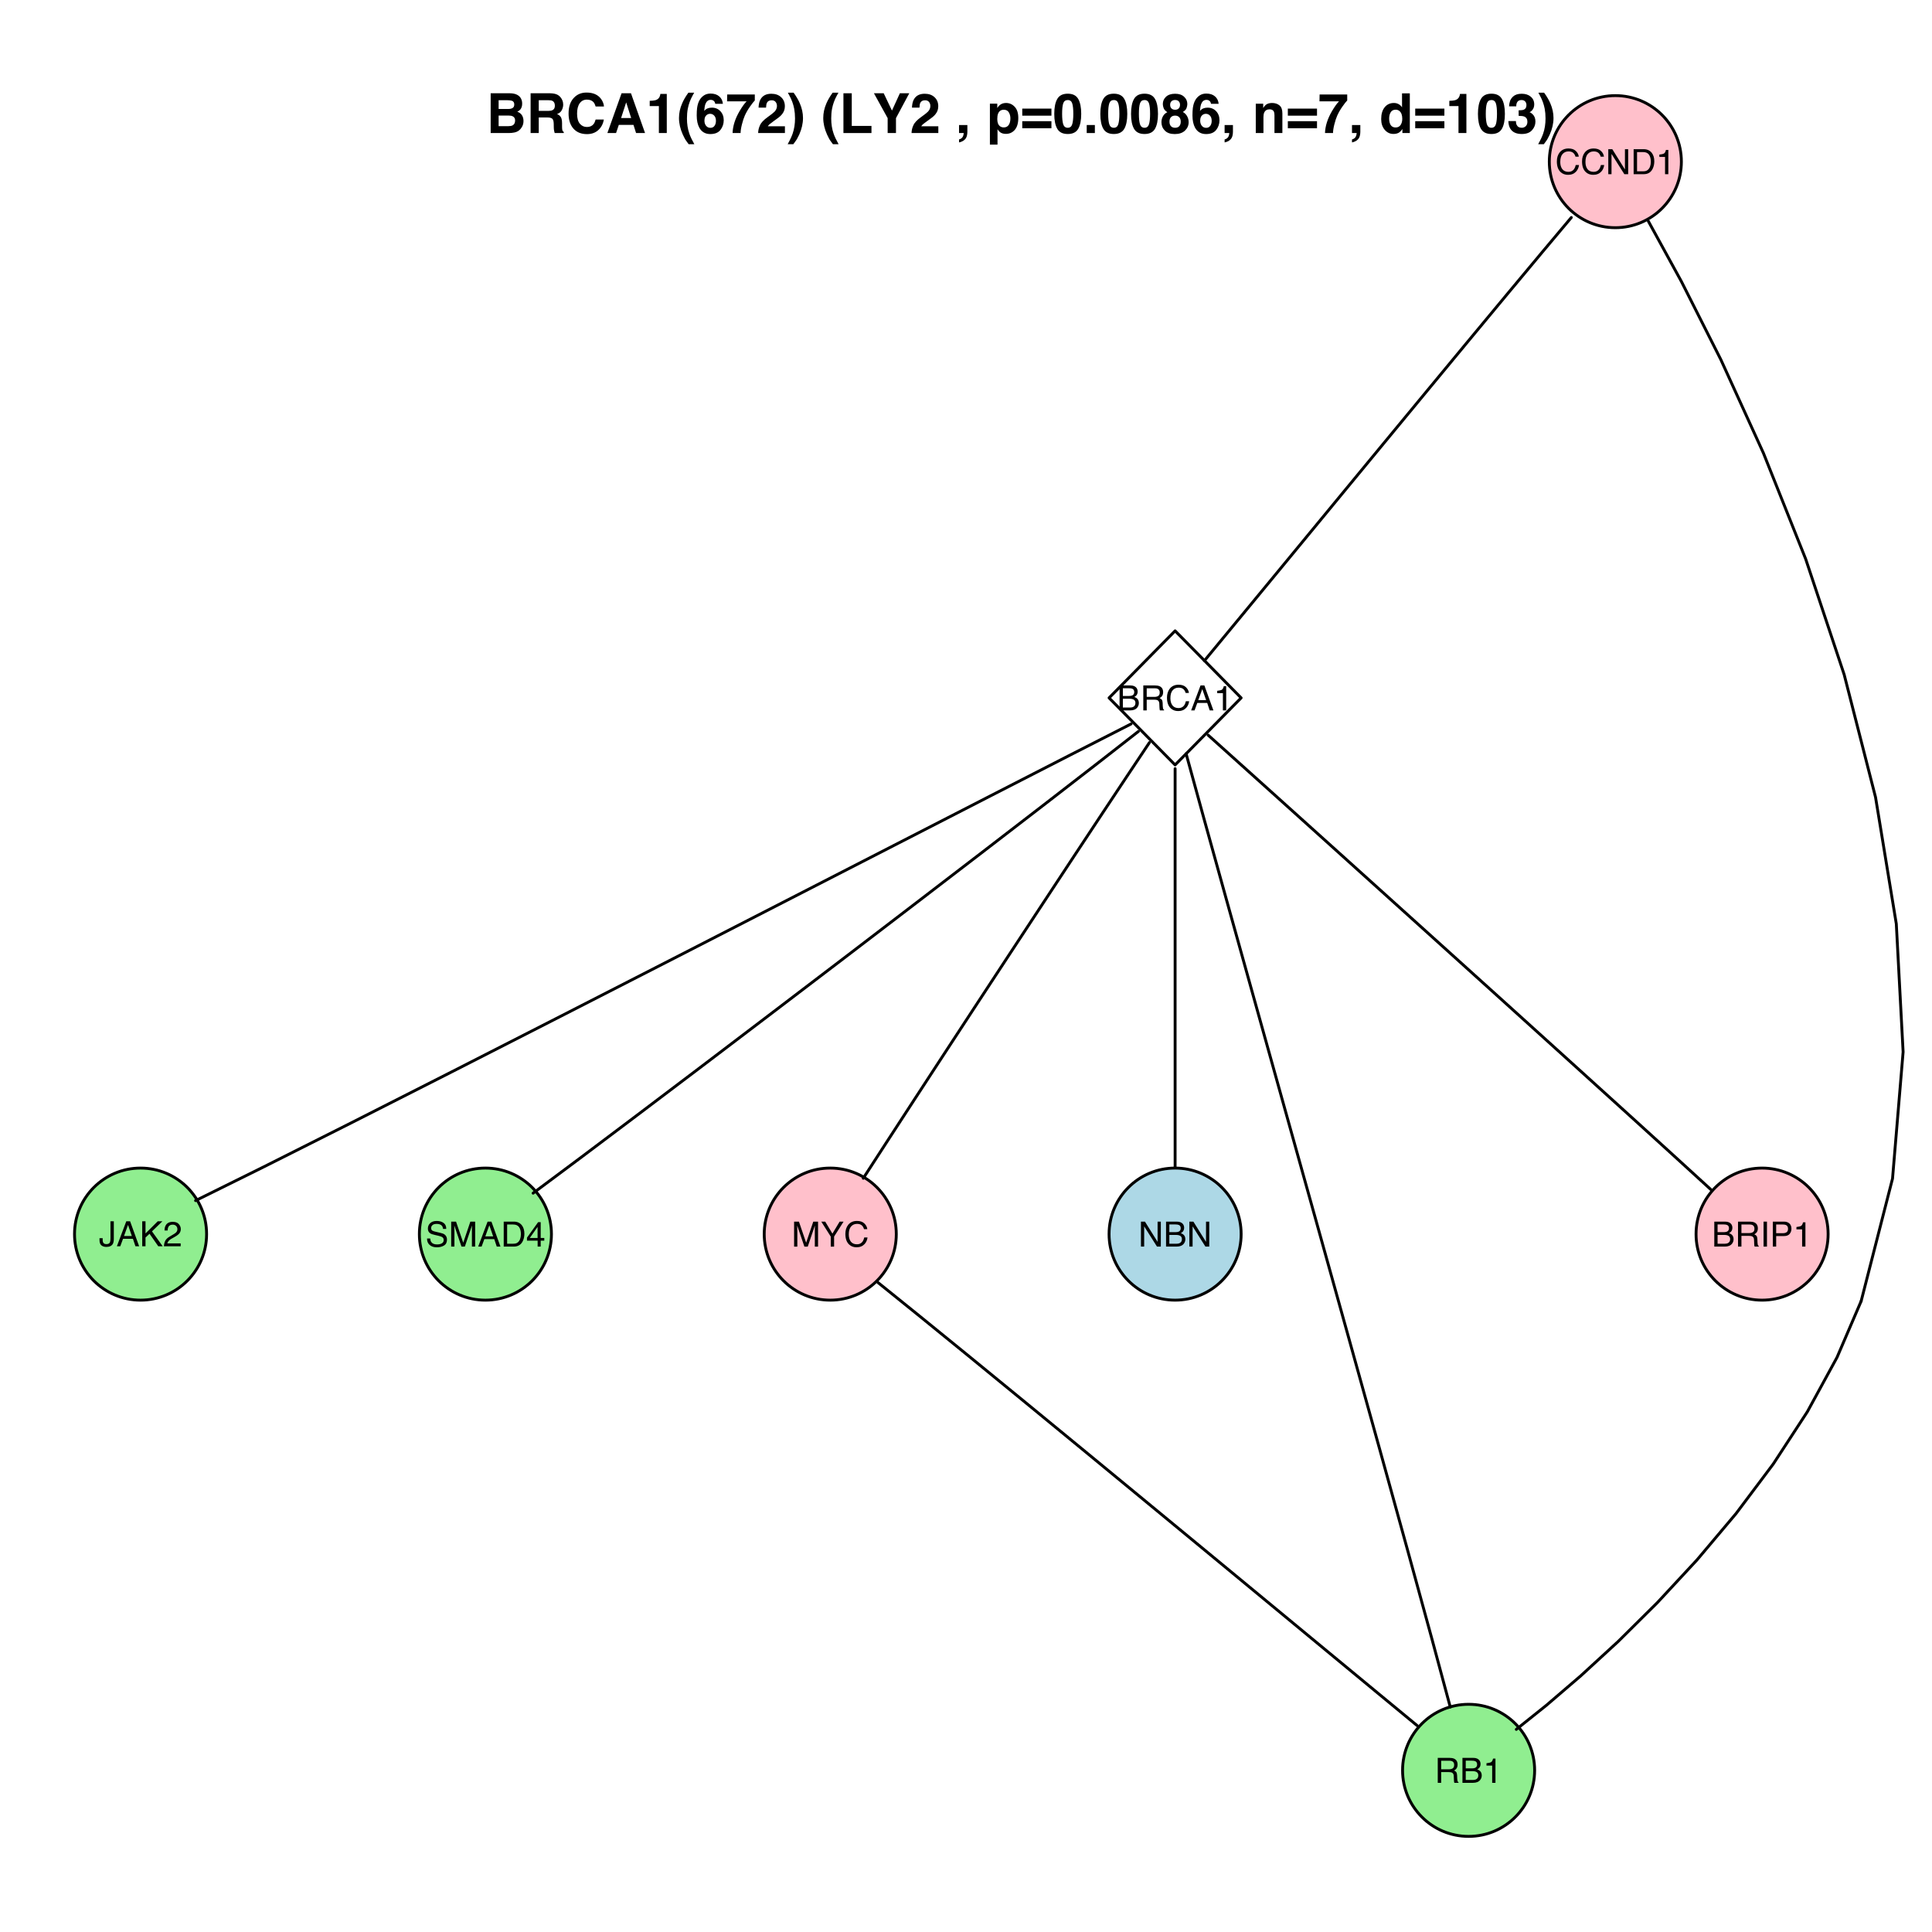 <?xml version="1.0" encoding="UTF-8"?>
<svg xmlns="http://www.w3.org/2000/svg" xmlns:xlink="http://www.w3.org/1999/xlink" width="504pt" height="504pt" viewBox="0 0 504 504" version="1.1">
<defs>
<g>
<symbol overflow="visible" id="glyph0-0">
<path style="stroke:none;" d="M 0.297 0 L 0.297 -6.516 L 5.469 -6.516 L 5.469 0 Z M 4.656 -0.812 L 4.656 -5.703 L 1.109 -5.703 L 1.109 -0.812 Z "/>
</symbol>
<symbol overflow="visible" id="glyph0-1">
<path style="stroke:none;" d="M 3.438 -6.703 C 4.27 -6.703 4.91 -6.484 5.359 -6.047 C 5.816 -5.609 6.07 -5.113 6.125 -4.562 L 5.266 -4.562 C 5.16 -4.977 4.961 -5.312 4.672 -5.562 C 4.379 -5.812 3.973 -5.938 3.453 -5.938 C 2.805 -5.938 2.285 -5.707 1.891 -5.25 C 1.492 -4.801 1.297 -4.109 1.297 -3.172 C 1.297 -2.41 1.473 -1.789 1.828 -1.312 C 2.191 -0.844 2.727 -0.609 3.438 -0.609 C 4.082 -0.609 4.578 -0.859 4.922 -1.359 C 5.098 -1.617 5.234 -1.961 5.328 -2.391 L 6.188 -2.391 C 6.102 -1.711 5.848 -1.141 5.422 -0.672 C 4.898 -0.109 4.203 0.172 3.328 0.172 C 2.566 0.172 1.93 -0.055 1.422 -0.516 C 0.742 -1.129 0.406 -2.066 0.406 -3.328 C 0.406 -4.285 0.656 -5.078 1.156 -5.703 C 1.707 -6.367 2.469 -6.703 3.438 -6.703 Z M 3.266 -6.703 Z "/>
</symbol>
<symbol overflow="visible" id="glyph0-2">
<path style="stroke:none;" d="M 0.688 -6.516 L 1.734 -6.516 L 5.031 -1.234 L 5.031 -6.516 L 5.875 -6.516 L 5.875 0 L 4.875 0 L 1.531 -5.281 L 1.531 0 L 0.688 0 Z M 3.219 -6.516 Z "/>
</symbol>
<symbol overflow="visible" id="glyph0-3">
<path style="stroke:none;" d="M 3.203 -0.75 C 3.492 -0.75 3.738 -0.781 3.938 -0.844 C 4.281 -0.957 4.562 -1.18 4.781 -1.516 C 4.957 -1.773 5.082 -2.113 5.156 -2.531 C 5.195 -2.77 5.219 -2.992 5.219 -3.203 C 5.219 -4.016 5.055 -4.645 4.734 -5.094 C 4.422 -5.539 3.906 -5.766 3.188 -5.766 L 1.625 -5.766 L 1.625 -0.75 Z M 0.734 -6.516 L 3.375 -6.516 C 4.27 -6.516 4.969 -6.195 5.469 -5.562 C 5.906 -4.988 6.125 -4.254 6.125 -3.359 C 6.125 -2.672 5.992 -2.047 5.734 -1.484 C 5.273 -0.492 4.484 0 3.359 0 L 0.734 0 Z "/>
</symbol>
<symbol overflow="visible" id="glyph0-4">
<path style="stroke:none;" d="M 0.875 -4.5 L 0.875 -5.109 C 1.445 -5.172 1.848 -5.266 2.078 -5.391 C 2.305 -5.523 2.477 -5.836 2.594 -6.328 L 3.219 -6.328 L 3.219 0 L 2.359 0 L 2.359 -4.5 Z "/>
</symbol>
<symbol overflow="visible" id="glyph0-5">
<path style="stroke:none;" d="M 3.141 -3.766 C 3.516 -3.766 3.805 -3.816 4.016 -3.922 C 4.336 -4.086 4.5 -4.379 4.5 -4.797 C 4.5 -5.223 4.328 -5.508 3.984 -5.656 C 3.785 -5.738 3.492 -5.781 3.109 -5.781 L 1.531 -5.781 L 1.531 -3.766 Z M 3.438 -0.75 C 3.977 -0.75 4.363 -0.906 4.594 -1.219 C 4.738 -1.414 4.812 -1.656 4.812 -1.938 C 4.812 -2.414 4.602 -2.738 4.188 -2.906 C 3.957 -3 3.66 -3.047 3.297 -3.047 L 1.531 -3.047 L 1.531 -0.75 Z M 0.672 -6.516 L 3.469 -6.516 C 4.238 -6.516 4.785 -6.289 5.109 -5.844 C 5.297 -5.57 5.391 -5.258 5.391 -4.906 C 5.391 -4.5 5.27 -4.16 5.031 -3.891 C 4.914 -3.754 4.742 -3.629 4.516 -3.516 C 4.848 -3.391 5.098 -3.242 5.266 -3.078 C 5.555 -2.797 5.703 -2.406 5.703 -1.906 C 5.703 -1.488 5.57 -1.109 5.312 -0.766 C 4.914 -0.254 4.285 0 3.422 0 L 0.672 0 Z "/>
</symbol>
<symbol overflow="visible" id="glyph0-6">
<path style="stroke:none;" d="M 3.719 -3.531 C 4.133 -3.531 4.461 -3.613 4.703 -3.781 C 4.953 -3.945 5.078 -4.25 5.078 -4.688 C 5.078 -5.145 4.906 -5.457 4.562 -5.625 C 4.383 -5.719 4.145 -5.766 3.844 -5.766 L 1.688 -5.766 L 1.688 -3.531 Z M 0.797 -6.516 L 3.812 -6.516 C 4.312 -6.516 4.723 -6.445 5.047 -6.312 C 5.66 -6.031 5.969 -5.516 5.969 -4.766 C 5.969 -4.367 5.883 -4.047 5.719 -3.797 C 5.562 -3.555 5.336 -3.359 5.047 -3.203 C 5.305 -3.098 5.5 -2.961 5.625 -2.797 C 5.75 -2.629 5.82 -2.352 5.844 -1.969 L 5.875 -1.094 C 5.883 -0.852 5.906 -0.672 5.938 -0.547 C 5.988 -0.336 6.082 -0.203 6.219 -0.141 L 6.219 0 L 5.141 0 C 5.109 -0.051 5.082 -0.117 5.062 -0.203 C 5.039 -0.297 5.023 -0.473 5.016 -0.734 L 4.969 -1.828 C 4.945 -2.242 4.785 -2.523 4.484 -2.672 C 4.316 -2.754 4.051 -2.797 3.688 -2.797 L 1.688 -2.797 L 1.688 0 L 0.797 0 Z "/>
</symbol>
<symbol overflow="visible" id="glyph0-7">
<path style="stroke:none;" d="M 4.047 -2.672 L 3.047 -5.562 L 2 -2.672 Z M 2.594 -6.516 L 3.594 -6.516 L 5.953 0 L 4.984 0 L 4.328 -1.953 L 1.75 -1.953 L 1.031 0 L 0.141 0 Z M 3.047 -6.516 Z "/>
</symbol>
<symbol overflow="visible" id="glyph0-8">
<path style="stroke:none;" d="M 3.891 -1.938 C 3.891 -1.395 3.812 -0.969 3.656 -0.656 C 3.352 -0.102 2.773 0.172 1.922 0.172 C 1.43 0.172 1.016 0.039 0.672 -0.219 C 0.328 -0.488 0.156 -0.961 0.156 -1.641 L 0.156 -2.109 L 0.984 -2.109 L 0.984 -1.641 C 0.984 -1.285 1.062 -1.016 1.219 -0.828 C 1.375 -0.648 1.625 -0.562 1.969 -0.562 C 2.438 -0.562 2.742 -0.723 2.891 -1.047 C 2.973 -1.242 3.016 -1.617 3.016 -2.172 L 3.016 -6.516 L 3.891 -6.516 Z "/>
</symbol>
<symbol overflow="visible" id="glyph0-9">
<path style="stroke:none;" d="M 0.688 -6.516 L 1.547 -6.516 L 1.547 -3.344 L 4.734 -6.516 L 5.953 -6.516 L 3.234 -3.891 L 6.031 0 L 4.875 0 L 2.594 -3.266 L 1.547 -2.281 L 1.547 0 L 0.688 0 Z "/>
</symbol>
<symbol overflow="visible" id="glyph0-10">
<path style="stroke:none;" d="M 0.281 0 C 0.312 -0.551 0.426 -1.023 0.625 -1.422 C 0.82 -1.828 1.207 -2.195 1.781 -2.531 L 2.625 -3.031 C 3.008 -3.25 3.281 -3.438 3.438 -3.594 C 3.676 -3.844 3.797 -4.125 3.797 -4.438 C 3.797 -4.812 3.68 -5.102 3.453 -5.312 C 3.234 -5.531 2.941 -5.641 2.578 -5.641 C 2.023 -5.641 1.645 -5.438 1.438 -5.031 C 1.32 -4.801 1.258 -4.492 1.25 -4.109 L 0.438 -4.109 C 0.445 -4.66 0.551 -5.109 0.75 -5.453 C 1.094 -6.066 1.703 -6.375 2.578 -6.375 C 3.305 -6.375 3.836 -6.176 4.172 -5.781 C 4.516 -5.395 4.688 -4.957 4.688 -4.469 C 4.688 -3.969 4.504 -3.535 4.141 -3.172 C 3.93 -2.961 3.562 -2.707 3.031 -2.406 L 2.422 -2.062 C 2.129 -1.906 1.898 -1.754 1.734 -1.609 C 1.441 -1.348 1.254 -1.062 1.172 -0.75 L 4.656 -0.75 L 4.656 0 Z "/>
</symbol>
<symbol overflow="visible" id="glyph0-11">
<path style="stroke:none;" d="M 1.266 -2.109 C 1.285 -1.734 1.375 -1.43 1.531 -1.203 C 1.82 -0.773 2.336 -0.562 3.078 -0.562 C 3.41 -0.562 3.711 -0.609 3.984 -0.703 C 4.516 -0.879 4.781 -1.207 4.781 -1.688 C 4.781 -2.039 4.664 -2.289 4.438 -2.438 C 4.219 -2.594 3.867 -2.723 3.391 -2.828 L 2.5 -3.031 C 1.926 -3.156 1.52 -3.297 1.281 -3.453 C 0.863 -3.734 0.656 -4.145 0.656 -4.688 C 0.656 -5.27 0.859 -5.75 1.266 -6.125 C 1.672 -6.5 2.242 -6.688 2.984 -6.688 C 3.672 -6.688 4.254 -6.52 4.734 -6.188 C 5.211 -5.863 5.453 -5.336 5.453 -4.609 L 4.625 -4.609 C 4.57 -4.961 4.473 -5.227 4.328 -5.406 C 4.055 -5.75 3.602 -5.922 2.969 -5.922 C 2.445 -5.922 2.07 -5.812 1.844 -5.594 C 1.613 -5.375 1.5 -5.117 1.5 -4.828 C 1.5 -4.504 1.629 -4.27 1.891 -4.125 C 2.066 -4.031 2.461 -3.914 3.078 -3.781 L 4 -3.562 C 4.438 -3.469 4.773 -3.332 5.016 -3.156 C 5.43 -2.844 5.641 -2.398 5.641 -1.828 C 5.641 -1.098 5.375 -0.578 4.844 -0.266 C 4.32 0.035 3.711 0.188 3.016 0.188 C 2.203 0.188 1.566 -0.02 1.109 -0.438 C 0.648 -0.844 0.426 -1.398 0.438 -2.109 Z M 3.062 -6.703 Z "/>
</symbol>
<symbol overflow="visible" id="glyph0-12">
<path style="stroke:none;" d="M 0.672 -6.516 L 1.938 -6.516 L 3.812 -1.016 L 5.672 -6.516 L 6.922 -6.516 L 6.922 0 L 6.078 0 L 6.078 -3.844 C 6.078 -3.977 6.078 -4.195 6.078 -4.5 C 6.086 -4.812 6.094 -5.145 6.094 -5.5 L 4.234 0 L 3.359 0 L 1.484 -5.5 L 1.484 -5.297 C 1.484 -5.141 1.488 -4.895 1.5 -4.562 C 1.508 -4.238 1.516 -4 1.516 -3.844 L 1.516 0 L 0.672 0 Z "/>
</symbol>
<symbol overflow="visible" id="glyph0-13">
<path style="stroke:none;" d="M 3 -2.25 L 3 -5.141 L 0.969 -2.25 Z M 3.016 0 L 3.016 -1.547 L 0.234 -1.547 L 0.234 -2.328 L 3.141 -6.375 L 3.812 -6.375 L 3.812 -2.25 L 4.75 -2.25 L 4.75 -1.547 L 3.812 -1.547 L 3.812 0 Z "/>
</symbol>
<symbol overflow="visible" id="glyph0-14">
<path style="stroke:none;" d="M 0.188 -6.516 L 1.219 -6.516 L 3.094 -3.391 L 4.969 -6.516 L 6 -6.516 L 3.531 -2.625 L 3.531 0 L 2.656 0 L 2.656 -2.625 Z M 3.109 -6.516 Z "/>
</symbol>
<symbol overflow="visible" id="glyph0-15">
<path style="stroke:none;" d="M 0.891 -6.516 L 1.781 -6.516 L 1.781 0 L 0.891 0 Z "/>
</symbol>
<symbol overflow="visible" id="glyph0-16">
<path style="stroke:none;" d="M 0.781 -6.516 L 3.719 -6.516 C 4.289 -6.516 4.754 -6.352 5.109 -6.031 C 5.461 -5.707 5.641 -5.25 5.641 -4.656 C 5.641 -4.145 5.484 -3.695 5.172 -3.312 C 4.859 -2.938 4.375 -2.75 3.719 -2.75 L 1.656 -2.75 L 1.656 0 L 0.781 0 Z M 4.75 -4.656 C 4.75 -5.133 4.57 -5.457 4.219 -5.625 C 4.02 -5.719 3.754 -5.766 3.422 -5.766 L 1.656 -5.766 L 1.656 -3.5 L 3.422 -3.5 C 3.816 -3.5 4.133 -3.582 4.375 -3.75 C 4.625 -3.926 4.75 -4.227 4.75 -4.656 Z "/>
</symbol>
<symbol overflow="visible" id="glyph1-0">
<path style="stroke:none;" d="M 1.078 0 L 1.078 -10.375 L 9.438 -10.375 L 9.438 0 Z M 8.141 -1.297 L 8.141 -9.078 L 2.375 -9.078 L 2.375 -1.297 Z "/>
</symbol>
<symbol overflow="visible" id="glyph1-1">
<path style="stroke:none;" d="M 3.203 -8.562 L 3.203 -6.281 L 5.75 -6.281 C 6.195 -6.281 6.562 -6.363 6.844 -6.531 C 7.133 -6.707 7.281 -7.016 7.281 -7.453 C 7.281 -7.93 7.094 -8.25 6.719 -8.406 C 6.395 -8.508 5.984 -8.562 5.484 -8.562 Z M 3.203 -4.562 L 3.203 -1.797 L 5.75 -1.797 C 6.195 -1.797 6.551 -1.859 6.812 -1.984 C 7.27 -2.211 7.5 -2.645 7.5 -3.281 C 7.5 -3.82 7.273 -4.191 6.828 -4.391 C 6.578 -4.504 6.227 -4.562 5.781 -4.562 Z M 6.172 -10.375 C 7.441 -10.352 8.344 -9.984 8.875 -9.266 C 9.188 -8.828 9.344 -8.301 9.344 -7.688 C 9.344 -7.051 9.188 -6.539 8.875 -6.156 C 8.695 -5.938 8.43 -5.738 8.078 -5.562 C 8.609 -5.375 9.008 -5.07 9.281 -4.656 C 9.551 -4.238 9.688 -3.727 9.688 -3.125 C 9.688 -2.508 9.531 -1.961 9.219 -1.484 C 9.02 -1.148 8.773 -0.875 8.484 -0.656 C 8.148 -0.406 7.754 -0.234 7.297 -0.141 C 6.848 -0.047 6.359 0 5.828 0 L 1.125 0 L 1.125 -10.375 Z "/>
</symbol>
<symbol overflow="visible" id="glyph1-2">
<path style="stroke:none;" d="M 3.266 -8.562 L 3.266 -5.781 L 5.719 -5.781 C 6.207 -5.781 6.57 -5.836 6.812 -5.953 C 7.25 -6.148 7.469 -6.539 7.469 -7.125 C 7.469 -7.75 7.258 -8.172 6.844 -8.391 C 6.602 -8.504 6.25 -8.562 5.781 -8.562 Z M 6.234 -10.375 C 6.961 -10.352 7.52 -10.258 7.906 -10.094 C 8.301 -9.938 8.633 -9.695 8.906 -9.375 C 9.133 -9.113 9.312 -8.82 9.438 -8.5 C 9.57 -8.188 9.641 -7.828 9.641 -7.422 C 9.641 -6.922 9.516 -6.43 9.266 -5.953 C 9.016 -5.484 8.602 -5.148 8.031 -4.953 C 8.508 -4.754 8.848 -4.477 9.047 -4.125 C 9.242 -3.781 9.344 -3.242 9.344 -2.516 L 9.344 -1.812 C 9.344 -1.344 9.363 -1.02 9.406 -0.844 C 9.457 -0.582 9.586 -0.391 9.797 -0.266 L 9.797 0 L 7.422 0 C 7.348 -0.227 7.301 -0.414 7.281 -0.562 C 7.219 -0.844 7.188 -1.141 7.188 -1.453 L 7.172 -2.406 C 7.16 -3.07 7.035 -3.516 6.797 -3.734 C 6.566 -3.953 6.133 -4.062 5.5 -4.062 L 3.266 -4.062 L 3.266 0 L 1.141 0 L 1.141 -10.375 Z "/>
</symbol>
<symbol overflow="visible" id="glyph1-3">
<path style="stroke:none;" d="M 0.641 -5.094 C 0.641 -6.906 1.129 -8.301 2.109 -9.281 C 2.953 -10.133 4.023 -10.562 5.328 -10.562 C 7.066 -10.562 8.344 -9.988 9.156 -8.844 C 9.594 -8.207 9.832 -7.566 9.875 -6.922 L 7.703 -6.922 C 7.555 -7.41 7.375 -7.785 7.156 -8.047 C 6.758 -8.492 6.176 -8.719 5.406 -8.719 C 4.625 -8.719 4.004 -8.398 3.547 -7.766 C 3.086 -7.129 2.859 -6.227 2.859 -5.062 C 2.859 -3.895 3.098 -3.02 3.578 -2.438 C 4.066 -1.863 4.68 -1.578 5.422 -1.578 C 6.18 -1.578 6.758 -1.828 7.156 -2.328 C 7.375 -2.598 7.555 -3 7.703 -3.531 L 9.844 -3.531 C 9.656 -2.406 9.176 -1.488 8.406 -0.781 C 7.633 -0.07 6.645 0.281 5.438 0.281 C 3.945 0.281 2.773 -0.191 1.922 -1.141 C 1.066 -2.109 0.641 -3.426 0.641 -5.094 Z M 5.266 -10.688 Z "/>
</symbol>
<symbol overflow="visible" id="glyph1-4">
<path style="stroke:none;" d="M 3.938 -3.922 L 6.562 -3.922 L 5.266 -8 Z M 4.062 -10.375 L 6.516 -10.375 L 10.188 0 L 7.844 0 L 7.172 -2.125 L 3.344 -2.125 L 2.625 0 L 0.359 0 Z M 5.281 -10.375 Z "/>
</symbol>
<symbol overflow="visible" id="glyph1-5">
<path style="stroke:none;" d="M 1 -7.031 L 1 -8.406 C 1.633 -8.426 2.078 -8.469 2.328 -8.531 C 2.734 -8.613 3.062 -8.789 3.312 -9.062 C 3.488 -9.238 3.617 -9.484 3.703 -9.797 C 3.754 -9.973 3.781 -10.109 3.781 -10.203 L 5.453 -10.203 L 5.453 0 L 3.391 0 L 3.391 -7.031 Z "/>
</symbol>
<symbol overflow="visible" id="glyph1-6">
<path style="stroke:none;" d="M 1.453 -7.75 C 1.816 -8.613 2.359 -9.539 3.078 -10.531 L 4.594 -10.531 L 4.156 -9.75 C 3.562 -8.664 3.148 -7.531 2.922 -6.344 C 2.773 -5.562 2.703 -4.711 2.703 -3.797 C 2.703 -2.359 2.91 -1.039 3.328 0.156 C 3.566 0.875 4 1.789 4.625 2.906 L 3.141 2.906 L 2.641 2.219 C 2.316 1.812 1.973 1.195 1.609 0.375 C 0.953 -1.082 0.625 -2.516 0.625 -3.922 C 0.625 -5.211 0.898 -6.488 1.453 -7.75 Z "/>
</symbol>
<symbol overflow="visible" id="glyph1-7">
<path style="stroke:none;" d="M 2.469 -3.234 C 2.469 -2.68 2.613 -2.227 2.906 -1.875 C 3.195 -1.531 3.57 -1.359 4.031 -1.359 C 4.477 -1.359 4.828 -1.523 5.078 -1.859 C 5.336 -2.203 5.469 -2.641 5.469 -3.172 C 5.469 -3.766 5.32 -4.219 5.031 -4.531 C 4.738 -4.852 4.379 -5.016 3.953 -5.016 C 3.617 -5.016 3.316 -4.91 3.047 -4.703 C 2.66 -4.398 2.469 -3.91 2.469 -3.234 Z M 5.281 -7.625 C 5.281 -7.789 5.219 -7.973 5.094 -8.172 C 4.875 -8.492 4.547 -8.656 4.109 -8.656 C 3.461 -8.656 3 -8.289 2.719 -7.562 C 2.57 -7.156 2.469 -6.555 2.406 -5.766 C 2.656 -6.066 2.941 -6.285 3.266 -6.422 C 3.598 -6.555 3.977 -6.625 4.406 -6.625 C 5.312 -6.625 6.051 -6.316 6.625 -5.703 C 7.207 -5.086 7.5 -4.301 7.5 -3.344 C 7.5 -2.383 7.211 -1.539 6.641 -0.812 C 6.078 -0.094 5.195 0.266 4 0.266 C 2.719 0.266 1.77 -0.27 1.156 -1.344 C 0.688 -2.188 0.453 -3.27 0.453 -4.594 C 0.453 -5.375 0.484 -6.008 0.547 -6.5 C 0.66 -7.363 0.891 -8.082 1.234 -8.656 C 1.523 -9.145 1.906 -9.539 2.375 -9.844 C 2.844 -10.145 3.406 -10.297 4.062 -10.297 C 5.008 -10.297 5.766 -10.051 6.328 -9.562 C 6.891 -9.082 7.207 -8.438 7.281 -7.625 Z "/>
</symbol>
<symbol overflow="visible" id="glyph1-8">
<path style="stroke:none;" d="M 7.594 -8.5 C 7.289 -8.195 6.875 -7.664 6.344 -6.906 C 5.812 -6.156 5.363 -5.379 5 -4.578 C 4.719 -3.941 4.461 -3.164 4.234 -2.25 C 4.004 -1.332 3.891 -0.582 3.891 0 L 1.797 0 C 1.859 -1.832 2.461 -3.734 3.609 -5.703 C 4.336 -6.93 4.953 -7.785 5.453 -8.266 L 0.359 -8.266 L 0.391 -10.062 L 7.594 -10.062 Z "/>
</symbol>
<symbol overflow="visible" id="glyph1-9">
<path style="stroke:none;" d="M 0.453 0 C 0.473 -0.727 0.629 -1.395 0.922 -2 C 1.203 -2.688 1.879 -3.41 2.953 -4.172 C 3.867 -4.828 4.461 -5.297 4.734 -5.578 C 5.148 -6.023 5.359 -6.516 5.359 -7.047 C 5.359 -7.484 5.238 -7.844 5 -8.125 C 4.77 -8.406 4.43 -8.547 3.984 -8.547 C 3.367 -8.547 2.953 -8.32 2.734 -7.875 C 2.609 -7.613 2.535 -7.195 2.516 -6.625 L 0.562 -6.625 C 0.594 -7.488 0.75 -8.188 1.031 -8.719 C 1.57 -9.738 2.523 -10.25 3.891 -10.25 C 4.961 -10.25 5.816 -9.945 6.453 -9.344 C 7.098 -8.75 7.422 -7.961 7.422 -6.984 C 7.422 -6.223 7.191 -5.551 6.734 -4.969 C 6.441 -4.57 5.957 -4.141 5.281 -3.672 L 4.484 -3.094 C 3.984 -2.738 3.641 -2.477 3.453 -2.312 C 3.266 -2.156 3.109 -1.973 2.984 -1.766 L 7.438 -1.766 L 7.438 0 Z "/>
</symbol>
<symbol overflow="visible" id="glyph1-10">
<path style="stroke:none;" d="M 1.688 -10.531 C 2.406 -9.539 2.945 -8.613 3.312 -7.75 C 3.863 -6.488 4.141 -5.211 4.141 -3.922 C 4.141 -2.516 3.816 -1.082 3.172 0.375 C 2.797 1.195 2.445 1.812 2.125 2.219 L 1.625 2.906 L 0.141 2.906 C 0.766 1.789 1.195 0.875 1.438 0.156 C 1.852 -1.039 2.062 -2.359 2.062 -3.797 C 2.062 -4.711 1.988 -5.562 1.844 -6.344 C 1.613 -7.531 1.203 -8.664 0.609 -9.75 L 0.188 -10.531 Z "/>
</symbol>
<symbol overflow="visible" id="glyph1-11">
<path style="stroke:none;" d=""/>
</symbol>
<symbol overflow="visible" id="glyph1-12">
<path style="stroke:none;" d="M 1.094 -10.375 L 3.266 -10.375 L 3.266 -1.859 L 8.406 -1.859 L 8.406 0 L 1.094 0 Z "/>
</symbol>
<symbol overflow="visible" id="glyph1-13">
<path style="stroke:none;" d="M 7.016 -10.375 L 9.469 -10.375 L 6 -3.891 L 6 0 L 3.828 0 L 3.828 -3.891 L 0.25 -10.375 L 2.797 -10.375 L 4.953 -5.859 Z M 4.859 -10.375 Z "/>
</symbol>
<symbol overflow="visible" id="glyph1-14">
<path style="stroke:none;" d="M 0.828 1.672 C 1.234 1.555 1.531 1.363 1.719 1.094 C 1.906 0.832 2.016 0.469 2.047 0 L 0.828 0 L 0.828 -2.094 L 3 -2.094 L 3 -0.281 C 3 0.039 2.957 0.375 2.875 0.719 C 2.789 1.062 2.633 1.363 2.406 1.625 C 2.156 1.895 1.859 2.098 1.516 2.234 C 1.18 2.367 0.953 2.438 0.828 2.438 Z "/>
</symbol>
<symbol overflow="visible" id="glyph1-15">
<path style="stroke:none;" d="M 6.219 -3.828 C 6.219 -4.422 6.082 -4.941 5.812 -5.391 C 5.539 -5.848 5.102 -6.078 4.5 -6.078 C 3.77 -6.078 3.27 -5.734 3 -5.047 C 2.863 -4.68 2.797 -4.219 2.797 -3.656 C 2.797 -2.77 3.031 -2.145 3.5 -1.781 C 3.781 -1.57 4.113 -1.469 4.5 -1.469 C 5.062 -1.469 5.488 -1.68 5.781 -2.109 C 6.07 -2.535 6.219 -3.109 6.219 -3.828 Z M 5.078 -7.844 C 5.973 -7.844 6.727 -7.508 7.344 -6.844 C 7.969 -6.188 8.281 -5.219 8.281 -3.938 C 8.281 -2.582 7.977 -1.551 7.375 -0.844 C 6.77 -0.133 5.988 0.219 5.031 0.219 C 4.414 0.219 3.91 0.066 3.516 -0.234 C 3.285 -0.41 3.066 -0.66 2.859 -0.984 L 2.859 3.016 L 0.875 3.016 L 0.875 -7.672 L 2.797 -7.672 L 2.797 -6.531 C 3.016 -6.863 3.242 -7.129 3.484 -7.328 C 3.93 -7.672 4.461 -7.844 5.078 -7.844 Z "/>
</symbol>
<symbol overflow="visible" id="glyph1-16">
<path style="stroke:none;" d="M 8.125 -6.375 L 8.125 -4.531 L 0.516 -4.531 L 0.516 -6.375 Z M 8.125 -3.094 L 8.125 -1.25 L 0.516 -1.25 L 0.516 -3.094 Z "/>
</symbol>
<symbol overflow="visible" id="glyph1-17">
<path style="stroke:none;" d="M 2.5 -5 C 2.5 -3.832 2.594 -2.938 2.781 -2.312 C 2.977 -1.688 3.375 -1.375 3.969 -1.375 C 4.562 -1.375 4.953 -1.688 5.141 -2.312 C 5.328 -2.938 5.422 -3.832 5.422 -5 C 5.422 -6.227 5.328 -7.133 5.141 -7.719 C 4.953 -8.312 4.562 -8.609 3.969 -8.609 C 3.375 -8.609 2.977 -8.312 2.781 -7.719 C 2.594 -7.133 2.5 -6.227 2.5 -5 Z M 3.969 -10.266 C 5.27 -10.266 6.18 -9.805 6.703 -8.891 C 7.223 -7.984 7.484 -6.688 7.484 -5 C 7.484 -3.312 7.223 -2.016 6.703 -1.109 C 6.18 -0.203 5.27 0.25 3.969 0.25 C 2.664 0.25 1.754 -0.203 1.234 -1.109 C 0.711 -2.016 0.453 -3.312 0.453 -5 C 0.453 -6.688 0.711 -7.984 1.234 -8.891 C 1.754 -9.805 2.664 -10.266 3.969 -10.266 Z "/>
</symbol>
<symbol overflow="visible" id="glyph1-18">
<path style="stroke:none;" d="M 0.906 -2.094 L 3.031 -2.094 L 3.031 0 L 0.906 0 Z "/>
</symbol>
<symbol overflow="visible" id="glyph1-19">
<path style="stroke:none;" d="M 2.469 -2.969 C 2.469 -2.457 2.598 -2.062 2.859 -1.781 C 3.117 -1.508 3.477 -1.375 3.938 -1.375 C 4.395 -1.375 4.754 -1.508 5.016 -1.781 C 5.273 -2.062 5.406 -2.457 5.406 -2.969 C 5.406 -3.488 5.27 -3.879 5 -4.141 C 4.738 -4.41 4.383 -4.547 3.938 -4.547 C 3.477 -4.547 3.117 -4.41 2.859 -4.141 C 2.598 -3.879 2.469 -3.488 2.469 -2.969 Z M 0.375 -2.828 C 0.375 -3.398 0.504 -3.914 0.766 -4.375 C 1.023 -4.844 1.406 -5.195 1.906 -5.438 C 1.414 -5.758 1.098 -6.109 0.953 -6.484 C 0.805 -6.867 0.734 -7.227 0.734 -7.562 C 0.734 -8.312 1.008 -8.945 1.562 -9.469 C 2.125 -9.988 2.914 -10.25 3.938 -10.25 C 4.945 -10.25 5.727 -9.988 6.281 -9.469 C 6.844 -8.945 7.125 -8.312 7.125 -7.562 C 7.125 -7.227 7.051 -6.867 6.906 -6.484 C 6.758 -6.109 6.441 -5.781 5.953 -5.5 C 6.453 -5.219 6.828 -4.844 7.078 -4.375 C 7.336 -3.914 7.469 -3.398 7.469 -2.828 C 7.469 -1.973 7.148 -1.242 6.516 -0.641 C 5.879 -0.035 4.988 0.266 3.844 0.266 C 2.707 0.266 1.844 -0.035 1.25 -0.641 C 0.664 -1.242 0.375 -1.973 0.375 -2.828 Z M 2.641 -7.344 C 2.641 -6.969 2.754 -6.66 2.984 -6.422 C 3.211 -6.191 3.531 -6.078 3.938 -6.078 C 4.344 -6.078 4.656 -6.191 4.875 -6.422 C 5.102 -6.66 5.219 -6.969 5.219 -7.344 C 5.219 -7.75 5.102 -8.062 4.875 -8.281 C 4.656 -8.508 4.344 -8.625 3.938 -8.625 C 3.531 -8.625 3.211 -8.508 2.984 -8.281 C 2.754 -8.062 2.641 -7.75 2.641 -7.344 Z "/>
</symbol>
<symbol overflow="visible" id="glyph1-20">
<path style="stroke:none;" d="M 5.188 -7.844 C 5.977 -7.844 6.625 -7.633 7.125 -7.219 C 7.633 -6.812 7.891 -6.125 7.891 -5.156 L 7.891 0 L 5.828 0 L 5.828 -4.656 C 5.828 -5.062 5.773 -5.375 5.672 -5.594 C 5.473 -5.988 5.098 -6.188 4.547 -6.188 C 3.867 -6.188 3.398 -5.895 3.141 -5.312 C 3.016 -5.008 2.953 -4.625 2.953 -4.156 L 2.953 0 L 0.953 0 L 0.953 -7.656 L 2.891 -7.656 L 2.891 -6.531 C 3.141 -6.926 3.379 -7.211 3.609 -7.391 C 4.023 -7.691 4.551 -7.844 5.188 -7.844 Z M 4.453 -7.875 Z "/>
</symbol>
<symbol overflow="visible" id="glyph1-21">
<path style="stroke:none;" d="M 3.766 -7.844 C 4.223 -7.844 4.633 -7.738 5 -7.531 C 5.363 -7.332 5.656 -7.055 5.875 -6.703 L 5.875 -10.359 L 7.906 -10.359 L 7.906 0 L 5.969 0 L 5.969 -1.062 C 5.676 -0.602 5.348 -0.27 4.984 -0.062 C 4.617 0.133 4.164 0.234 3.625 0.234 C 2.727 0.234 1.973 -0.125 1.359 -0.844 C 0.742 -1.57 0.438 -2.504 0.438 -3.641 C 0.438 -4.941 0.738 -5.969 1.344 -6.719 C 1.945 -7.469 2.754 -7.844 3.766 -7.844 Z M 4.203 -1.453 C 4.766 -1.453 5.191 -1.66 5.484 -2.078 C 5.785 -2.504 5.938 -3.051 5.938 -3.719 C 5.938 -4.656 5.695 -5.328 5.219 -5.734 C 4.938 -5.973 4.602 -6.094 4.219 -6.094 C 3.625 -6.094 3.191 -5.867 2.922 -5.422 C 2.648 -4.984 2.516 -4.438 2.516 -3.781 C 2.516 -3.07 2.648 -2.504 2.922 -2.078 C 3.203 -1.66 3.629 -1.453 4.203 -1.453 Z "/>
</symbol>
<symbol overflow="visible" id="glyph1-22">
<path style="stroke:none;" d="M 2.344 -3.125 C 2.344 -2.719 2.41 -2.383 2.547 -2.125 C 2.785 -1.625 3.227 -1.375 3.875 -1.375 C 4.27 -1.375 4.613 -1.508 4.906 -1.781 C 5.195 -2.051 5.344 -2.441 5.344 -2.953 C 5.344 -3.617 5.07 -4.066 4.531 -4.297 C 4.219 -4.422 3.727 -4.484 3.062 -4.484 L 3.062 -5.922 C 3.719 -5.93 4.176 -5.992 4.438 -6.109 C 4.875 -6.305 5.094 -6.703 5.094 -7.297 C 5.094 -7.691 4.977 -8.008 4.75 -8.25 C 4.531 -8.488 4.211 -8.609 3.797 -8.609 C 3.328 -8.609 2.977 -8.457 2.75 -8.156 C 2.531 -7.863 2.426 -7.469 2.438 -6.969 L 0.562 -6.969 C 0.582 -7.469 0.672 -7.945 0.828 -8.406 C 0.984 -8.801 1.238 -9.172 1.594 -9.516 C 1.852 -9.754 2.164 -9.938 2.531 -10.062 C 2.895 -10.188 3.336 -10.25 3.859 -10.25 C 4.836 -10.25 5.625 -9.992 6.219 -9.484 C 6.82 -8.984 7.125 -8.312 7.125 -7.469 C 7.125 -6.863 6.941 -6.352 6.578 -5.938 C 6.359 -5.688 6.125 -5.516 5.875 -5.422 C 6.062 -5.422 6.328 -5.258 6.672 -4.938 C 7.18 -4.469 7.438 -3.82 7.438 -3 C 7.438 -2.133 7.133 -1.375 6.531 -0.719 C 5.938 -0.07 5.055 0.25 3.891 0.25 C 2.441 0.25 1.438 -0.219 0.875 -1.156 C 0.57 -1.656 0.406 -2.312 0.375 -3.125 Z "/>
</symbol>
</g>
</defs>
<g id="surface21613">
<rect x="0" y="0" width="504" height="504" style="fill:rgb(100%,100%,100%);fill-opacity:1;stroke:none;"/>
<path style="fill-rule:nonzero;fill:rgb(100%,75.294%,79.608%);fill-opacity:1;stroke-width:0.75;stroke-linecap:round;stroke-linejoin:round;stroke:rgb(0%,0%,0%);stroke-opacity:1;stroke-miterlimit:10;" d="M 438.621 42.172 C 438.621 51.684 430.91 59.398 421.395 59.398 C 411.879 59.398 404.168 51.684 404.168 42.172 C 404.168 32.656 411.879 24.945 421.395 24.945 C 430.91 24.945 438.621 32.656 438.621 42.172 "/>
<path style="fill-rule:nonzero;fill:rgb(56.471%,93.333%,56.471%);fill-opacity:1;stroke-width:0.75;stroke-linecap:round;stroke-linejoin:round;stroke:rgb(0%,0%,0%);stroke-opacity:1;stroke-miterlimit:10;" d="M 53.895 321.941 C 53.895 331.457 46.184 339.168 36.668 339.168 C 27.152 339.168 19.441 331.457 19.441 321.941 C 19.441 312.43 27.152 304.715 36.668 304.715 C 46.184 304.715 53.895 312.43 53.895 321.941 "/>
<path style="fill-rule:nonzero;fill:rgb(56.471%,93.333%,56.471%);fill-opacity:1;stroke-width:0.75;stroke-linecap:round;stroke-linejoin:round;stroke:rgb(0%,0%,0%);stroke-opacity:1;stroke-miterlimit:10;" d="M 143.855 321.941 C 143.855 331.457 136.145 339.168 126.629 339.168 C 117.113 339.168 109.402 331.457 109.402 321.941 C 109.402 312.43 117.113 304.715 126.629 304.715 C 136.145 304.715 143.855 312.43 143.855 321.941 "/>
<path style="fill-rule:nonzero;fill:rgb(100%,75.294%,79.608%);fill-opacity:1;stroke-width:0.75;stroke-linecap:round;stroke-linejoin:round;stroke:rgb(0%,0%,0%);stroke-opacity:1;stroke-miterlimit:10;" d="M 233.816 321.941 C 233.816 331.457 226.105 339.168 216.59 339.168 C 207.074 339.168 199.363 331.457 199.363 321.941 C 199.363 312.43 207.074 304.715 216.59 304.715 C 226.105 304.715 233.816 312.43 233.816 321.941 "/>
<path style="fill-rule:nonzero;fill:rgb(67.843%,84.706%,90.196%);fill-opacity:1;stroke-width:0.75;stroke-linecap:round;stroke-linejoin:round;stroke:rgb(0%,0%,0%);stroke-opacity:1;stroke-miterlimit:10;" d="M 323.777 321.941 C 323.777 331.457 316.066 339.168 306.551 339.168 C 297.035 339.168 289.324 331.457 289.324 321.941 C 289.324 312.43 297.035 304.715 306.551 304.715 C 316.066 304.715 323.777 312.43 323.777 321.941 "/>
<path style="fill-rule:nonzero;fill:rgb(56.471%,93.333%,56.471%);fill-opacity:1;stroke-width:0.75;stroke-linecap:round;stroke-linejoin:round;stroke:rgb(0%,0%,0%);stroke-opacity:1;stroke-miterlimit:10;" d="M 400.34 461.828 C 400.34 471.344 392.629 479.055 383.113 479.055 C 373.598 479.055 365.887 471.344 365.887 461.828 C 365.887 452.316 373.598 444.602 383.113 444.602 C 392.629 444.602 400.34 452.316 400.34 461.828 "/>
<path style="fill-rule:nonzero;fill:rgb(100%,75.294%,79.608%);fill-opacity:1;stroke-width:0.75;stroke-linecap:round;stroke-linejoin:round;stroke:rgb(0%,0%,0%);stroke-opacity:1;stroke-miterlimit:10;" d="M 476.902 321.941 C 476.902 331.457 469.191 339.168 459.676 339.168 C 450.16 339.168 442.449 331.457 442.449 321.941 C 442.449 312.43 450.16 304.715 459.676 304.715 C 469.191 304.715 476.902 312.43 476.902 321.941 "/>
<path style="fill:none;stroke-width:0.75;stroke-linecap:round;stroke-linejoin:round;stroke:rgb(0%,0%,0%);stroke-opacity:1;stroke-miterlimit:10;" d="M 289.324 182.059 L 306.551 164.57 L 323.777 182.059 L 306.551 199.543 L 289.324 182.059 "/>
<g style="fill:rgb(0%,0%,0%);fill-opacity:1;">
  <use xlink:href="#glyph0-1" x="405.73" y="45.438"/>
  <use xlink:href="#glyph0-1" x="412.298" y="45.438"/>
  <use xlink:href="#glyph0-2" x="418.865" y="45.438"/>
  <use xlink:href="#glyph0-3" x="425.432" y="45.438"/>
  <use xlink:href="#glyph0-4" x="431.999" y="45.438"/>
</g>
<g style="fill:rgb(0%,0%,0%);fill-opacity:1;">
  <use xlink:href="#glyph0-5" x="291.391" y="185.324"/>
  <use xlink:href="#glyph0-6" x="297.456" y="185.324"/>
  <use xlink:href="#glyph0-1" x="304.023" y="185.324"/>
  <use xlink:href="#glyph0-7" x="310.591" y="185.324"/>
  <use xlink:href="#glyph0-4" x="316.656" y="185.324"/>
</g>
<g style="fill:rgb(0%,0%,0%);fill-opacity:1;">
  <use xlink:href="#glyph0-8" x="25.801" y="325.113"/>
  <use xlink:href="#glyph0-7" x="30.348" y="325.113"/>
  <use xlink:href="#glyph0-9" x="36.413" y="325.113"/>
  <use xlink:href="#glyph0-10" x="42.479" y="325.113"/>
</g>
<g style="fill:rgb(0%,0%,0%);fill-opacity:1;">
  <use xlink:href="#glyph0-11" x="110.965" y="325.199"/>
  <use xlink:href="#glyph0-12" x="117.03" y="325.199"/>
  <use xlink:href="#glyph0-7" x="124.605" y="325.199"/>
  <use xlink:href="#glyph0-3" x="130.671" y="325.199"/>
  <use xlink:href="#glyph0-13" x="137.238" y="325.199"/>
</g>
<g style="fill:rgb(0%,0%,0%);fill-opacity:1;">
  <use xlink:href="#glyph0-12" x="206.484" y="325.207"/>
  <use xlink:href="#glyph0-14" x="214.06" y="325.207"/>
  <use xlink:href="#glyph0-1" x="220.125" y="325.207"/>
</g>
<g style="fill:rgb(0%,0%,0%);fill-opacity:1;">
  <use xlink:href="#glyph0-2" x="296.949" y="325.199"/>
  <use xlink:href="#glyph0-5" x="303.516" y="325.199"/>
  <use xlink:href="#glyph0-2" x="309.582" y="325.199"/>
</g>
<g style="fill:rgb(0%,0%,0%);fill-opacity:1;">
  <use xlink:href="#glyph0-6" x="374.27" y="465.086"/>
  <use xlink:href="#glyph0-5" x="380.837" y="465.086"/>
  <use xlink:href="#glyph0-4" x="386.902" y="465.086"/>
</g>
<g style="fill:rgb(0%,0%,0%);fill-opacity:1;">
  <use xlink:href="#glyph0-5" x="446.535" y="325.199"/>
  <use xlink:href="#glyph0-6" x="452.601" y="325.199"/>
  <use xlink:href="#glyph0-15" x="459.168" y="325.199"/>
  <use xlink:href="#glyph0-16" x="461.694" y="325.199"/>
  <use xlink:href="#glyph0-4" x="467.76" y="325.199"/>
</g>
<path style="fill:none;stroke-width:0.75;stroke-linecap:round;stroke-linejoin:round;stroke:rgb(0%,0%,0%);stroke-opacity:1;stroke-miterlimit:10;" d="M 409.91 56.742 L 402.191 65.934 L 393.066 76.879 L 382.906 89.117 L 372.09 102.191 L 360.98 115.637 L 349.961 128.992 L 339.402 141.805 L 329.672 153.605 L 321.148 163.938 L 314.207 172.344 "/>
<path style="fill:none;stroke-width:0.75;stroke-linecap:round;stroke-linejoin:round;stroke:rgb(0%,0%,0%);stroke-opacity:1;stroke-miterlimit:10;" d="M 430.008 57.715 L 438.617 73.418 L 448.918 93.82 L 460.023 118.199 L 471.047 145.828 L 481.09 175.984 L 489.266 207.953 L 494.688 241 L 496.465 274.414 L 493.703 307.461 L 485.516 339.43 "/>
<path style="fill:none;stroke-width:0.75;stroke-linecap:round;stroke-linejoin:round;stroke:rgb(0%,0%,0%);stroke-opacity:1;stroke-miterlimit:10;" d="M 485.516 339.43 L 479.223 354.098 L 471.473 368.301 L 462.586 381.918 L 452.883 394.84 L 442.688 406.941 L 432.32 418.113 L 422.102 428.238 L 412.352 437.191 L 403.398 444.867 L 395.555 451.145 "/>
<path style="fill:none;stroke-width:0.75;stroke-linecap:round;stroke-linejoin:round;stroke:rgb(0%,0%,0%);stroke-opacity:1;stroke-miterlimit:10;" d="M 295.066 188.855 L 279.344 196.875 L 258.293 207.664 L 233.188 220.551 L 205.305 234.863 L 175.914 249.938 L 146.297 265.094 L 117.727 279.672 L 91.473 292.996 L 68.812 304.395 L 51.023 313.199 "/>
<path style="fill:none;stroke-width:0.75;stroke-linecap:round;stroke-linejoin:round;stroke:rgb(0%,0%,0%);stroke-opacity:1;stroke-miterlimit:10;" d="M 296.98 190.801 L 286.305 199.129 L 272.566 209.762 L 256.48 222.145 L 238.777 235.719 L 220.18 249.938 L 201.406 264.238 L 183.188 278.078 L 166.242 290.895 L 151.297 302.141 L 139.07 311.258 "/>
<path style="fill:none;stroke-width:0.75;stroke-linecap:round;stroke-linejoin:round;stroke:rgb(0%,0%,0%);stroke-opacity:1;stroke-miterlimit:10;" d="M 299.852 193.715 L 294.301 202.039 L 287.586 212.156 L 279.988 223.648 L 271.785 236.102 L 263.246 249.086 L 254.648 262.188 L 246.27 274.988 L 238.387 287.066 L 231.273 298 L 225.203 307.371 "/>
<path style="fill:none;stroke-width:0.75;stroke-linecap:round;stroke-linejoin:round;stroke:rgb(0%,0%,0%);stroke-opacity:1;stroke-miterlimit:10;" d="M 306.551 200.516 L 306.551 304.457 "/>
<path style="fill:none;stroke-width:0.75;stroke-linecap:round;stroke-linejoin:round;stroke:rgb(0%,0%,0%);stroke-opacity:1;stroke-miterlimit:10;" d="M 309.422 196.629 L 314.012 213.324 L 320.078 235.176 L 327.262 260.934 L 335.191 289.34 L 343.516 319.148 L 351.867 349.105 L 359.887 377.949 L 367.211 404.438 L 373.48 427.309 L 378.328 445.312 "/>
<path style="fill:none;stroke-width:0.75;stroke-linecap:round;stroke-linejoin:round;stroke:rgb(0%,0%,0%);stroke-opacity:1;stroke-miterlimit:10;" d="M 315.164 191.77 L 324.082 199.785 L 335.508 210.066 L 348.852 222.082 L 363.52 235.309 L 378.926 249.207 L 394.477 263.254 L 409.574 276.914 L 423.637 289.66 L 436.07 300.961 L 446.277 310.285 "/>
<path style="fill:none;stroke-width:0.75;stroke-linecap:round;stroke-linejoin:round;stroke:rgb(0%,0%,0%);stroke-opacity:1;stroke-miterlimit:10;" d="M 229.031 334.57 L 239.816 343.266 L 252.852 353.867 L 267.559 365.906 L 283.375 378.898 L 299.73 392.371 L 316.059 405.844 L 331.789 418.836 L 346.355 430.875 L 359.188 441.48 L 369.715 450.172 "/>
<g style="fill:rgb(0%,0%,0%);fill-opacity:1;">
  <use xlink:href="#glyph1-1" x="126.875" y="34.707"/>
  <use xlink:href="#glyph1-2" x="137.279" y="34.707"/>
  <use xlink:href="#glyph1-3" x="147.682" y="34.707"/>
  <use xlink:href="#glyph1-4" x="158.086" y="34.707"/>
  <use xlink:href="#glyph1-5" x="168.49" y="34.707"/>
  <use xlink:href="#glyph1-6" x="176.502" y="34.707"/>
  <use xlink:href="#glyph1-7" x="181.299" y="34.707"/>
  <use xlink:href="#glyph1-8" x="189.311" y="34.707"/>
  <use xlink:href="#glyph1-9" x="197.324" y="34.707"/>
  <use xlink:href="#glyph1-10" x="205.336" y="34.707"/>
  <use xlink:href="#glyph1-11" x="210.133" y="34.707"/>
  <use xlink:href="#glyph1-6" x="214.136" y="34.707"/>
  <use xlink:href="#glyph1-12" x="218.933" y="34.707"/>
  <use xlink:href="#glyph1-13" x="227.733" y="34.707"/>
  <use xlink:href="#glyph1-9" x="237.342" y="34.707"/>
  <use xlink:href="#glyph1-11" x="245.354" y="34.707"/>
  <use xlink:href="#glyph1-14" x="249.356" y="34.707"/>
  <use xlink:href="#glyph1-11" x="253.359" y="34.707"/>
  <use xlink:href="#glyph1-15" x="257.361" y="34.707"/>
  <use xlink:href="#glyph1-16" x="266.161" y="34.707"/>
  <use xlink:href="#glyph1-17" x="274.574" y="34.707"/>
  <use xlink:href="#glyph1-18" x="282.586" y="34.707"/>
  <use xlink:href="#glyph1-17" x="286.589" y="34.707"/>
  <use xlink:href="#glyph1-17" x="294.601" y="34.707"/>
  <use xlink:href="#glyph1-19" x="302.613" y="34.707"/>
  <use xlink:href="#glyph1-7" x="310.625" y="34.707"/>
  <use xlink:href="#glyph1-14" x="318.637" y="34.707"/>
  <use xlink:href="#glyph1-11" x="322.64" y="34.707"/>
  <use xlink:href="#glyph1-20" x="326.642" y="34.707"/>
  <use xlink:href="#glyph1-16" x="335.442" y="34.707"/>
  <use xlink:href="#glyph1-8" x="343.855" y="34.707"/>
  <use xlink:href="#glyph1-14" x="351.867" y="34.707"/>
  <use xlink:href="#glyph1-11" x="355.87" y="34.707"/>
  <use xlink:href="#glyph1-21" x="359.872" y="34.707"/>
  <use xlink:href="#glyph1-16" x="368.672" y="34.707"/>
  <use xlink:href="#glyph1-5" x="377.085" y="34.707"/>
  <use xlink:href="#glyph1-17" x="385.097" y="34.707"/>
  <use xlink:href="#glyph1-22" x="393.109" y="34.707"/>
  <use xlink:href="#glyph1-10" x="401.121" y="34.707"/>
</g>
</g>
</svg>
